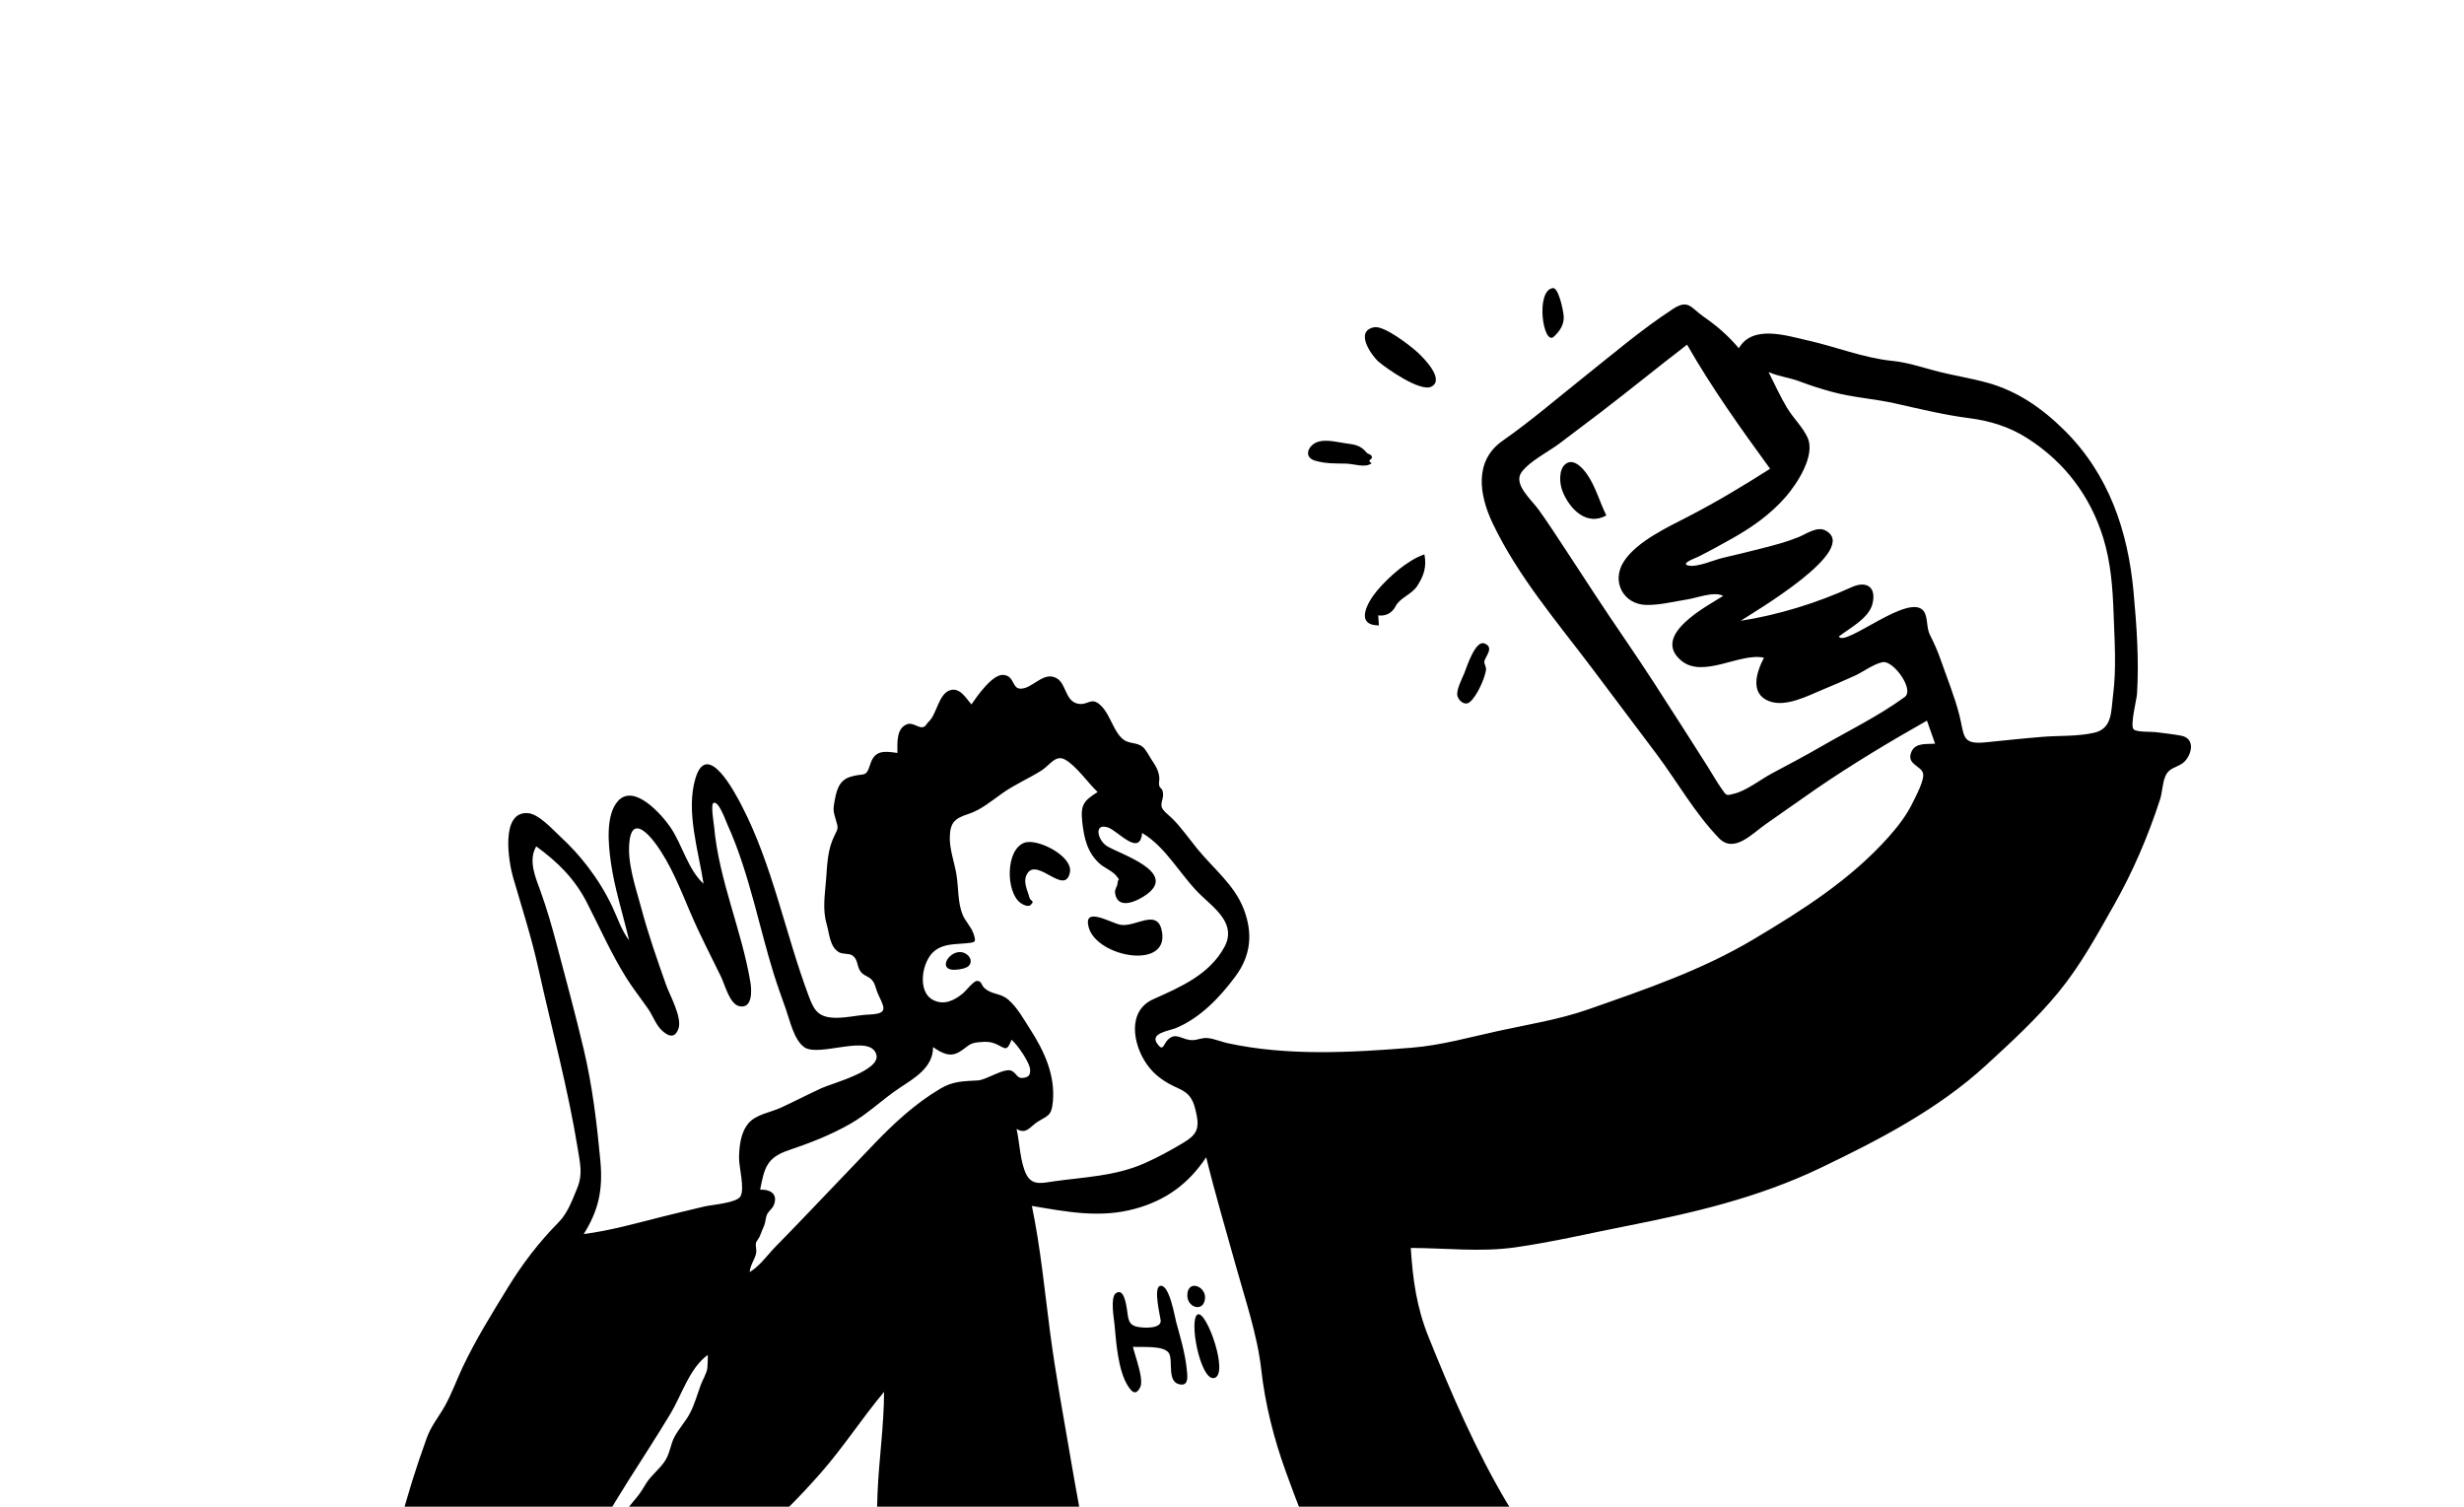 <?xml version="1.0" encoding="UTF-8"?>
<svg width="3871px" height="2367px" viewBox="0 0 3871 2367" version="1.1" xmlns="http://www.w3.org/2000/svg" xmlns:xlink="http://www.w3.org/1999/xlink">
    <!-- Generator: Sketch 58 (84663) - https://sketch.com -->
    <title>composition-20</title>
    <desc>Created with Sketch.</desc>
    <g id="composition-20" stroke="none" stroke-width="1" fill="none" fill-rule="evenodd">
        <rect x="0" y="0" width="3871" height="2367"></rect>
        <g id="Illustrations/selfie" transform="translate(-835, 341)">
            <path d="M2923.609,2145.32 C2930.635,2142.56 2951.313,2129.492 2958.894,2130.958 C2971.362,2133.37 2992.029,2169.033 3000.493,2179.169 C3027.776,2211.859 3055.064,2244.549 3082.352,2277.239 C3093.272,2290.322 3109.021,2304.06 3116.8,2319.202 C3122.787,2330.85 3124.839,2346.912 3128.411,2359.397 C3172.783,2514.483 3216.179,2670.572 3248.498,2828.683 C3255.457,2862.714 3262.057,2896.984 3265.925,2931.53 C3267.831,2948.605 3272.847,2973.696 3265.411,2990.199 C3257.025,3008.797 3230.043,3016.527 3212.513,3022.291 C3178.412,3033.514 3142.707,3040.193 3107.381,3046.191 C3022.261,3060.636 2936.077,3069.026 2850.049,3075.814 C2823.769,3077.888 2796.714,3077.852 2770.6,3081.387 C2758.127,3083.071 2761.866,3079.723 2757.935,3088.097 C2752.462,3099.746 2756.092,3124.051 2755.443,3136.75 L2755.443,3136.75 L2750.852,3226.362 C2746.677,3307.84 2742.502,3389.318 2738.332,3470.796 C2734.1,3553.401 2729.873,3636.007 2725.636,3718.613 C2724.037,3749.91 2722.432,3781.212 2720.833,3812.514 C2719.976,3829.241 2722.526,3850.843 2718.039,3867.04 C2714.643,3879.292 2720.225,3875.679 2705.203,3876.407 C2670.411,3878.086 2634.363,3873.876 2599.562,3872.628 C2560.092,3871.219 2520.616,3869.806 2481.136,3868.397 C2469.863,3867.991 2457.265,3871.188 2452.721,3863.105 C2447.191,3853.266 2451.402,3826.21 2451.013,3815.222 C2449.917,3784.601 2448.822,3753.975 2447.726,3723.353 C2444.719,3639.292 2441.713,3555.231 2438.706,3471.17 C2434.604,3356.529 2430.496,3241.883 2426.394,3127.232 C2382.5,3136.069 2338.6,3144.9 2294.701,3153.732 C2229.838,3166.784 2164.971,3179.836 2100.103,3192.882 C2070.354,3198.87 2035.022,3212.531 2004.302,3208.123 C1973.79,3203.746 1961.176,3190.715 1959.463,3161.757 C1957.625,3130.715 1958.341,3099.429 1958.757,3068.361 C1959.442,3017.54 1960.901,2966.73 1962.823,2915.941 C2049.489,2908.139 2136.161,2900.332 2222.828,2892.524 C2268.976,2888.366 2315.129,2884.213 2361.272,2880.055 C2371.746,2879.114 2397.564,2881.136 2402.237,2873.24 C2409.507,2860.968 2401.417,2820.621 2401.199,2806.743 C2400.508,2763.007 2399.823,2719.272 2399.132,2675.536 C2396.609,2514.613 2394.085,2353.695 2391.556,2192.772 C2412.306,2193.453 2433.056,2194.071 2453.807,2194.654 C2544.082,2197.201 2634.805,2200.891 2725.107,2198.115 C2770.392,2196.728 2813.3,2184.512 2856.052,2170.099 C2878.786,2162.437 2901.286,2154.094 2923.609,2145.32 Z M2836.494,2580.083 L2790.374,2805.615 L2948.193,2795.159 L2836.494,2580.083 Z" id="Accent" fill="#FF5678"></path>
            <g id="Ink" stroke-width="1" transform="translate(1433.831, 111.562)" fill="#000000">
                <path d="M2720.865,639.421 C2717.64,664.506 2719.935,691.855 2691.612,698.468 C2665.401,704.592 2636.642,702.874 2609.917,705.018 C2579.885,707.431 2549.942,710.727 2519.972,713.696 C2482.188,717.439 2487.578,702.921 2479.317,670.657 C2471.767,641.196 2459.722,611.792 2449.7,583.058 C2445.043,569.703 2439.482,557.417 2433.132,544.83 C2427.379,533.437 2430.115,517.938 2423.916,508.362 C2402.763,475.688 2299.593,565.036 2290.008,547.425 C2307.465,533.837 2337.678,518.634 2343.031,495.381 C2349.33,468.053 2331.961,459.893 2310.139,469.885 C2256.435,494.483 2194.461,513.708 2135.893,522.672 C2154.834,510.012 2326.151,410.236 2268.658,380.64 C2255.698,373.971 2238.392,386.526 2226.705,391.276 C2208.158,398.817 2188.786,403.873 2169.424,408.814 C2149.024,414.02 2128.571,419.029 2108.057,423.763 C2093.669,427.085 2068.02,438.882 2054.001,435.971 C2039.769,433.012 2064.982,424.178 2069.11,422.096 C2087.112,413.029 2104.822,403.286 2122.393,393.419 C2153.572,375.912 2182.368,355.633 2206.081,328.564 C2223.974,308.14 2253.517,263.538 2241.061,235.297 C2233.844,218.926 2218.023,203.796 2208.729,188.287 C2197.877,170.173 2189.118,150.864 2179.694,131.992 C2195.468,138.926 2213.174,140.701 2229.275,146.924 C2245.376,153.153 2261.726,158.193 2278.476,162.823 C2312.08,172.109 2345.586,173.759 2378.889,181.29 C2416.584,189.813 2455.864,199.343 2494.162,204.269 C2527.506,208.551 2557.491,217.676 2586.064,235.853 C2644.409,272.985 2684.883,326.327 2705.356,392.293 C2717.35,430.936 2720.268,471.255 2721.68,511.461 C2723.17,553.851 2726.296,597.217 2720.865,639.421 M2393.417,642.54 C2352.673,672.235 2305.175,695.441 2261.451,720.703 C2236.43,735.154 2210.879,748.659 2185.359,762.206 C2167.248,771.819 2145.244,789.508 2125.311,794.439 C2112.699,797.559 2113.639,797.797 2105.658,786.3 C2098.031,775.323 2091.369,763.504 2084.23,752.199 C2071.068,731.354 2057.781,710.587 2044.494,689.82 C2014.706,643.267 1984.975,596.724 1953.676,551.162 C1922.279,505.445 1892.159,458.886 1861.743,412.52 C1847.604,390.964 1833.554,369.325 1818.554,348.361 C1807.095,332.353 1777.727,307.938 1791.674,289.091 C1804.628,271.584 1834.141,257.04 1851.597,243.789 C1872.927,227.61 1894.386,211.598 1915.659,195.336 C1961.392,160.378 2005.926,123.9 2051.617,88.895 C2090.393,156.895 2136.012,220.644 2182.025,283.864 C2140.415,310.413 2098.379,335.649 2054.53,358.378 C2022.146,375.164 1972.602,397.847 1952.145,429.69 C1931.994,461.046 1951.786,497.223 1987.706,497.799 C2009.187,498.142 2030.599,492.453 2051.659,489.204 C2066.862,486.858 2094.619,475.901 2108.327,483.624 C2083.69,499.341 1994.306,545.147 2042.49,585.305 C2076.93,614.014 2135.155,572.121 2172.358,580.743 C2161.018,602.501 2149.231,637.21 2180.707,649.044 C2206.901,658.895 2241.186,640.537 2264.758,630.8 C2281.794,623.766 2298.721,616.495 2315.471,608.818 C2328.789,602.709 2344.74,590.335 2358.971,587.698 C2375.576,584.62 2409.388,630.893 2393.417,642.54 M1635.99,2246.246 C1659.303,2241.995 1671.271,2232.356 1678.613,2260.655 C1685.191,2286.005 1691.708,2310.421 1700.181,2335.299 C1663.768,2338.444 1631.649,2355.827 1605.096,2380.279 C1586.186,2397.703 1548.579,2439.289 1557.904,2468.465 C1580.552,2539.367 1694.953,2380.31 1708.546,2363.311 C1725.187,2387.629 1731.309,2419.467 1739.58,2447.277 C1745.468,2467.069 1767.317,2505.011 1738.433,2509.822 C1697.886,2516.58 1621.815,2531.674 1626.623,2589.091 C1632.303,2656.863 1718.531,2656.479 1766.907,2659.526 C1794.182,2661.238 1794.306,2683.09 1798.19,2707.543 C1799.929,2718.479 1805.355,2733.256 1796.066,2741.265 C1787.821,2748.371 1762.566,2748.568 1751.834,2750.867 C1720.545,2757.584 1689.278,2764.43 1657.995,2771.141 C1622.48,2778.761 1603.699,2768.089 1570.5,2758.362 C1558.205,2754.76 1545.858,2756.281 1544.955,2742.521 C1544.399,2734.076 1552.665,2721.022 1555.37,2712.671 C1566.087,2679.628 1575.21,2645.615 1578.289,2610.917 C1582.77,2560.502 1577.172,2484.913 1515.084,2475.078 C1485.545,2470.396 1479.865,2468.87 1466.531,2441.153 C1452.107,2411.183 1429.209,2383.425 1434.744,2348.898 C1438.747,2323.88 1431.992,2276.537 1447.964,2255.786 C1455.347,2246.194 1469.74,2240.469 1479.564,2233.431 C1492.082,2224.451 1504.138,2214.838 1515.805,2204.785 C1525.619,2196.335 1537.582,2179.813 1548.708,2173.709 C1562.302,2166.245 1562.717,2171.332 1572.479,2182.99 C1586.887,2200.201 1609.795,2251.026 1635.99,2246.246 M1701.879,2358.251 C1693.8,2374.554 1675.129,2389.71 1663.239,2403.32 C1651.276,2417.007 1639.957,2431.473 1626.613,2443.878 C1611.929,2457.534 1559.773,2490.514 1571.264,2446.12 C1580.205,2411.588 1613.663,2383.622 1643.114,2366.389 C1648.815,2363.047 1715.55,2330.669 1701.879,2358.251 M1758.937,2522.643 C1764.108,2545.756 1766.891,2569.58 1771.305,2592.859 C1773.568,2604.761 1786.087,2633.511 1780.983,2644.956 C1772.338,2664.358 1694.522,2641.39 1678.39,2634.715 C1639.993,2618.822 1622.365,2578.025 1657.776,2548.969 C1671.204,2537.96 1753.765,2499.54 1758.937,2522.643 M1809.95,2800.229 C1814.286,2822.293 1826.965,2842.749 1806.004,2859.431 C1788.6,2873.279 1760.084,2882.731 1738.64,2887.662 C1709.408,2894.378 1700.01,2878.002 1684.537,2856.939 C1667.901,2834.288 1650.191,2812.405 1631.815,2791.14 C1689.522,2778.226 1747.223,2765.307 1804.935,2752.393 C1804.898,2768.468 1806.851,2784.475 1809.95,2800.229 M1671.681,2902.631 C1641.587,2901.074 1609.208,2910.131 1578.688,2912.514 C1540.572,2915.488 1502.565,2919.817 1464.418,2922.376 C1474.19,2891.196 1491.745,2863.391 1505.478,2833.941 C1519.253,2804.386 1528.926,2801.189 1560.619,2798.91 C1589.987,2796.798 1610.699,2786.692 1632.371,2811.601 C1654.921,2837.506 1675.342,2865.659 1695.929,2893.122 C1688.925,2897.809 1680.555,2903.093 1671.681,2902.631 M1456.567,2908.995 C1449.142,2914.403 1426.245,2899.029 1418.529,2896.05 C1403.518,2890.252 1400.19,2888.383 1392.355,2873.746 C1385.626,2861.159 1374.919,2846.854 1372.811,2832.487 C1370.028,2813.552 1378.409,2788.617 1381.462,2769.802 C1389.587,2789.391 1416.26,2791.664 1434.282,2794.867 C1447.912,2797.296 1488.297,2793.429 1498.572,2803.135 C1509.928,2813.859 1489.024,2843.761 1483.577,2855.024 C1477.076,2868.467 1469.049,2899.906 1456.567,2908.995 M1442.019,2924.53 C1433.083,2925.978 1407.366,2934.864 1407.88,2918.545 C1408.456,2899.906 1443.841,2920.014 1442.019,2924.53 M1396.701,2923.554 C1395.07,2939.25 1361.29,2937.947 1360.516,2924.14 C1359.202,2900.809 1399.297,2898.489 1396.701,2923.554 M1358.076,2500.288 C1349.441,2524.88 1296.839,2533.678 1276.636,2541.251 C1258.188,2548.164 1203.072,2580.086 1184.048,2568.506 C1248.442,2524.257 1314.43,2480.896 1368.99,2424.398 C1371.223,2438.355 1367.822,2450.013 1363.704,2463.223 C1359.992,2475.145 1361.902,2489.393 1358.076,2500.288 M1342.063,2589.968 C1332.795,2650.209 1323.703,2711.243 1311.164,2770.882 C1287.269,2763.584 1267.565,2748.786 1242.46,2743.632 C1219.552,2738.929 1195.886,2738.815 1172.791,2742.251 C1123.569,2749.57 1079.689,2773.913 1036.744,2797.633 C1032.777,2756.322 1024.563,2712.11 1025.534,2670.654 C1026.339,2636.215 1085.281,2626.021 1112.016,2611.794 C1128.19,2603.188 1142.816,2591.084 1161.244,2588.084 C1180.206,2584.991 1198.503,2585.084 1217.237,2579.307 C1261.521,2565.646 1303.199,2543.986 1346.585,2527.844 C1350.132,2548.523 1345.204,2569.591 1342.063,2589.968 M1300.681,2844.918 C1298.713,2858.611 1301.195,2883.047 1290.759,2893.485 C1280.93,2903.316 1259.937,2903.638 1246.978,2906.301 C1207.496,2914.424 1168.051,2922.625 1128.626,2931.002 C1110.988,2934.75 1093.345,2938.331 1075.634,2941.679 C1067.186,2943.272 1045.997,2951.375 1038.883,2944.653 C1032.134,2938.269 1037.16,2917.881 1037.523,2909.327 C1038.25,2892.24 1039.216,2875.101 1038.141,2858.009 C1036.085,2825.221 1037.913,2812.665 1068.432,2795.702 C1100.858,2777.676 1134.348,2765.338 1170.844,2758.658 C1207.797,2751.895 1243,2755.596 1278.173,2769.776 C1287.96,2773.721 1302.638,2778.584 1307.197,2789.137 C1313.391,2803.493 1302.768,2830.369 1300.681,2844.918 M1256.23,3373.421 C1241.759,3382.494 1210.269,3380.947 1193.643,3382.79 C1166.799,3385.753 1139.784,3384.061 1113.117,3379.919 C1093.044,3376.805 1063.084,3372.492 1047.7,3358.4 C1025.841,3338.38 1051.064,3337.461 1067.794,3338.868 C1116.429,3342.958 1165.678,3340.103 1214.267,3336.589 C1223.727,3335.904 1249.153,3327.6 1258.276,3331.487 C1269.938,3336.455 1266.365,3367.068 1256.23,3373.421 M1228.654,3696.973 C1138.039,3688.17 1085.504,3613.147 1052.643,3536.453 C1035.005,3495.277 1041.365,3452.072 1039.626,3408.529 C1039.309,3400.577 1034.314,3380.838 1042.492,3374.9 C1050.177,3369.315 1081.262,3386.574 1089.669,3388.634 C1132.769,3399.197 1180.434,3400.209 1223.628,3389.947 C1242.341,3385.504 1252.819,3377.241 1258.764,3395.781 C1263.551,3410.714 1255.695,3438.229 1254.839,3453.878 C1253.359,3480.946 1257.601,3699.781 1228.654,3696.973 M1047.638,3697.056 C1047.29,3683.914 1040.659,3551.116 1047.092,3550.717 C1066.21,3591.95 1085.847,3628.833 1120.651,3659.166 C1138.429,3674.67 1158.419,3688.637 1180.652,3696.958 C1189.006,3700.082 1236.339,3702.454 1238.66,3712.814 C1242.715,3730.95 1210.404,3723.631 1200.819,3722.157 C1193.129,3720.969 1186.208,3717.694 1178.663,3716.323 C1164.291,3713.718 1150.709,3717.221 1136.274,3717.512 C1114.342,3717.958 1092.805,3715.659 1070.862,3717.559 C1050.805,3719.287 1048.172,3716.982 1047.638,3697.056 M1061.013,3101.41 C1138.585,3076.34 1203.415,3123.817 1244.356,3185.957 C1267.7,3221.392 1272.918,3246.172 1268.837,3288.131 C1267.373,3303.153 1270.073,3313.321 1256.261,3319.44 C1242.59,3325.503 1211.53,3321.008 1196.738,3321.698 C1154.198,3323.686 1111.819,3326.328 1069.279,3323.805 C1041.646,3322.17 1037.741,3317.489 1038.219,3290.67 C1038.79,3258.385 1036.106,3226.246 1034.278,3193.909 C1032.3,3158.925 1020.285,3114.568 1061.013,3101.41 M1035.628,3054.909 C1035.675,3031.188 1034.252,3006.85 1035.701,2983.166 C1037.144,2959.685 1047.139,2960.847 1069.31,2956.84 C1117.322,2948.162 1165.273,2938.45 1212.636,2926.684 C1231.37,2922.033 1252.539,2913.105 1272.056,2913.032 C1292.534,2912.955 1291.449,2923.481 1290.084,2941.611 C1287.046,2981.77 1279.689,3021.337 1277.451,3061.282 C1275.036,3104.394 1273.77,3148.062 1273.962,3191.22 C1274.029,3205.79 1277.57,3216.581 1265.15,3202.946 C1252.71,3189.29 1246.625,3167.526 1235.518,3152.178 C1212.771,3120.75 1178.965,3095.467 1141.446,3084.821 C1120.703,3078.935 1098.885,3077.913 1077.737,3082.174 C1071.319,3083.466 1039.179,3098.804 1035.088,3095.773 C1032.32,3093.723 1035.623,3055.869 1035.628,3054.909 M1319.414,3877.041 C1350.184,3899.069 1384.255,3916.867 1418.747,3932.319 C1438.156,3941.013 1514.98,3959.309 1517.43,3978.877 C1518.739,3989.315 1506.008,4001.015 1497.669,4002.25 C1487.092,4003.817 1469.662,3996.909 1458.888,3995.601 C1419.708,3990.846 1380.605,3990.815 1342.374,3979.91 C1266.049,3958.131 1186.914,3951.996 1109.794,3933.009 C1091.444,3928.494 1073.054,3924.258 1054.611,3920.168 C1037.092,3916.28 1029.241,3916.945 1028.624,3898.228 C1027.258,3857.146 1039.044,3815.056 1039.138,3773.465 C1101.528,3780.586 1164.13,3780.493 1226.692,3786.353 C1253.499,3788.86 1252.876,3793.941 1264.621,3817.361 C1276.817,3841.657 1297.56,3861.396 1319.414,3877.041 M1015.217,2542.341 C1014.428,2527.133 1013.81,2511.883 1012.434,2496.717 C1011.51,2486.528 1002.2,2458.048 1007.45,2450.111 C1013.686,2440.691 1019.968,2446.442 1031.126,2446.177 C1045.836,2445.829 1058.152,2439.917 1070.281,2432.178 C1093.251,2417.531 1110.329,2398.248 1125.235,2375.743 C1138.351,2355.936 1135.911,2328.878 1135.75,2305.163 C1135.334,2243.838 1139.805,2184.023 1136.061,2122.428 C1134.343,2094.134 1158.497,2111.486 1178.004,2115.151 C1209.91,2121.14 1244.589,2116.993 1277.015,2117.071 C1275.81,2124.613 1209.5,2143.335 1198.789,2150.461 C1171.363,2168.695 1155.371,2197.871 1157.874,2231.131 C1162.905,2298.047 1236.614,2309.232 1290.473,2309.362 C1245.789,2348.866 1201.904,2386.528 1166.784,2435.262 C1140.89,2471.195 1095.281,2542.04 1137.614,2581.793 C1100.193,2603.043 1063.105,2626.68 1020.783,2636.906 C1018.888,2605.389 1016.858,2573.873 1015.217,2542.341 M998.228,1320.85 C1013.462,1330.634 1019.87,1316.801 1031.464,1309.639 C1047.793,1299.543 1053.198,1300.534 1055.27,1277.992 C1059.102,1236.183 1041.511,1198.34 1019.423,1164.124 C1009.386,1148.573 999.371,1130.054 985.201,1117.898 C972.283,1106.816 959.224,1110.631 947.256,1099.176 C942.557,1094.671 943.565,1088.312 935.797,1088.494 C930.683,1088.613 918.252,1104.455 914.026,1107.953 C900.682,1118.998 884.358,1127.407 866.87,1118.298 C841.407,1105.041 849.585,1056.926 869.362,1041.339 C884.591,1029.338 902.587,1031.191 919.924,1029.255 C932.926,1027.807 935.631,1028.373 930.283,1013.497 C926.534,1003.08 917.894,994.952 913.626,984.763 C905.422,965.2 907.209,941.422 903.667,920.718 C900.485,902.167 893.044,882.101 893.314,863.259 C893.667,839.269 901.507,833.035 922.297,826.308 C942.438,819.794 959.115,805.432 976.27,793.365 C995.689,779.703 1016.957,770.682 1036.91,758.21 C1050.457,749.739 1059.201,732.616 1074.097,740.614 C1091.797,750.118 1110.515,777.632 1125.568,791.693 C1103.542,805.671 1098.423,811.786 1101.455,839.15 C1104.243,864.235 1109.352,886.59 1128.532,904.067 C1135.9,910.783 1149.644,916.16 1155.356,923.905 C1162.017,932.926 1157.687,924.974 1156.846,935.157 C1156.399,940.649 1152.053,944.241 1152.998,950.589 C1157.225,978.783 1189.619,962.143 1202.968,952.348 C1250.664,917.354 1161.607,889.565 1140.454,876.817 C1125.848,868.009 1118.626,839.897 1141.767,847.366 C1157.162,852.333 1191.94,894.449 1195.471,856.06 C1233.644,878.229 1257.201,925.332 1289.211,955.115 C1312.291,976.593 1343.299,1000.417 1324.975,1034.721 C1301.631,1078.445 1255.332,1098.294 1213.067,1117.161 C1172.069,1135.457 1180.585,1187.237 1202.496,1218.93 C1215.165,1237.252 1231.764,1247.986 1251.734,1256.888 C1272.134,1265.987 1276.371,1276.674 1280.826,1297.778 C1285.774,1321.187 1280.519,1330.624 1260.244,1342.717 C1240.451,1354.531 1219.755,1365.971 1198.622,1375.215 C1152.926,1395.208 1105.521,1396.47 1056.916,1403.285 C1039.88,1405.672 1023.546,1410.645 1014.252,1393.76 C1003.8,1374.758 1003.031,1342.032 998.228,1320.85 M990.881,1229.913 C979.443,1223.887 951.831,1243.907 937.37,1244.784 C913.979,1246.201 898.621,1245.666 877.857,1258.071 C838.604,1281.522 806.033,1311.715 774.557,1344.456 C739.105,1381.334 703.855,1418.405 668.522,1455.392 C652.509,1472.147 636.413,1488.813 620.146,1505.314 C607.326,1518.321 594.792,1536.612 578.925,1545.893 C579.75,1534.868 586.51,1527.067 588.909,1516.847 C590.306,1510.872 587.866,1505.801 588.769,1500.082 C589.065,1498.223 594.055,1491.766 594.813,1489.649 C596.838,1484.059 599.314,1478.536 601.718,1472.733 C603.962,1467.314 603.634,1461.698 605.909,1456.041 C608.25,1450.206 614.658,1446.345 616.88,1440.599 C623.396,1423.782 612.612,1415.986 595.363,1416.38 C602.113,1382.731 605.062,1366.272 640.25,1354.406 C673.87,1343.07 706.711,1330.343 737.594,1312.628 C765.014,1296.901 787.891,1274.234 814.252,1256.706 C837.851,1241.01 867.228,1224.567 866.984,1192.381 C880.365,1201.454 892.904,1209.089 908.211,1200.058 C921.129,1192.428 922.842,1186.287 937.775,1184.85 C949.967,1183.682 957.521,1183.37 968.399,1188.732 C981.203,1195.033 982.953,1199.419 990.409,1180.858 C998.883,1187.99 1020.306,1217.695 1019.589,1229.451 C1019.2,1235.929 1018.218,1238.851 1010.191,1240.559 C998.805,1242.977 999.246,1234.32 990.881,1229.913 M937.542,2987.889 C931.975,2996.417 908.512,2994.845 899.451,2994.73 C871.829,2994.372 862.171,2971.192 850.052,2948.795 C830.945,2913.484 802.388,2840.133 833.733,2803.073 C858.474,2773.825 906.663,2810.677 923.543,2832.767 C938.118,2851.853 933.788,2880.478 935.143,2903.378 C936.285,2922.682 948.539,2971.057 937.542,2987.889 M862.078,3000.679 C851.034,3011.719 815.192,3009.383 800.56,3011.755 C774.443,3015.98 748.472,3021.062 723.134,3028.775 C704.27,3034.515 685.625,3049.962 680.651,3023.672 C676.476,3001.571 678.553,2975.059 678.953,2952.75 C679.384,2928.682 681.902,2904.92 683.995,2880.961 C685.412,2864.756 681.866,2834.947 695.096,2822.511 C706.498,2811.793 734.219,2810.76 749.022,2807.21 C773.327,2801.381 798.722,2793.725 823.987,2796.336 C809.247,2836.339 807.995,2878.288 823.801,2918.15 C828.307,2929.528 868.9,2993.858 862.078,3000.679 M676.331,2841.316 C670.173,2901.489 663.979,2962.041 669.908,3022.515 C670.266,3026.122 674.576,3042.644 672.701,3045.228 C670.765,3047.907 655.427,3049.293 651.943,3050.113 C638.111,3053.393 624.3,3056.871 610.379,3059.782 C583.286,3065.445 579.75,3048.332 574.433,3023.226 C563.047,2969.437 585.124,2911.117 598.499,2859.457 C605.016,2834.299 609.844,2831.402 634.585,2829.316 C651.803,2827.868 678.948,2815.748 676.331,2841.316 M571.707,3065.809 C561.354,3075.224 551.006,3030.799 550.092,3026.273 C546.473,3008.293 548.488,2990.059 548.54,2971.799 C548.628,2943.277 546.447,2914.886 546.406,2886.499 C546.38,2871.146 534.874,2839.754 553.047,2831.631 C558.379,2829.248 579.563,2830.24 584.371,2833.375 C594.356,2839.894 590.42,2844.119 587.461,2855.46 C580.835,2880.914 575.108,2906.493 569.34,2932.16 C563.68,2957.323 558.099,2981.536 560.793,3007.525 C561.681,3016.12 578.307,3059.808 571.707,3065.809 M901.902,2785.441 C927.141,2778.33 928.491,2797.664 928.45,2816.168 C924.602,2813.22 888.735,2789.152 901.902,2785.441 M564.293,1427.176 C558.109,1437.365 518.939,1440.147 507.744,1442.831 C485.724,1448.104 463.693,1453.341 441.73,1458.833 C400.582,1469.12 360.446,1480.726 318.264,1486.109 C341.427,1449.028 348.634,1417.008 344.324,1370.735 C338.888,1312.312 331.977,1254.48 318.524,1197.291 C305.263,1140.897 289.91,1084.881 275.122,1028.866 C267.858,1001.346 260.002,974.351 250.34,947.573 C242.593,926.111 230.495,899.094 243.642,877.092 C277.007,901.43 303.768,927.652 322.797,964.624 C343.187,1004.258 360.986,1044.946 384.647,1082.862 C395.468,1100.198 408.1,1116.009 419.674,1132.789 C426.559,1142.776 431.574,1157.179 440.344,1165.603 C450.453,1175.31 461.232,1179.888 467.011,1163.506 C473.211,1145.926 453.434,1111.14 447.598,1094.629 C433.501,1054.772 419.523,1014.997 408.651,974.112 C399.855,941.064 385.317,901.108 390.462,866.239 C395.556,831.717 418.983,856.423 430.837,872.472 C455.277,905.562 469.909,944.132 485.963,981.643 C500.719,1016.108 517.931,1048.963 534.261,1082.629 C539.941,1094.344 547.429,1124.604 562.309,1128.087 C583.94,1133.158 582.107,1102.7 580.041,1090.342 C566.333,1008.421 530.549,929.977 523.124,846.634 C522.765,842.653 517.594,811.687 521.753,809.102 C529.817,804.088 540.694,835.501 544.173,843.198 C562.268,883.232 574.869,925.436 586.433,967.728 C596.267,1003.692 605.161,1039.932 616.2,1075.554 C622.264,1095.138 629.217,1114.394 636.07,1133.708 C642.27,1151.205 648.563,1181.107 664.731,1192.635 C687.671,1208.99 769.76,1170.103 778.078,1204.869 C783.997,1229.581 707.879,1249.481 691.669,1256.987 C670.329,1266.864 649.394,1277.681 628.043,1287.569 C611.88,1295.048 588.65,1298.116 576.957,1312.192 C564.568,1327.104 562.585,1348.043 562.216,1366.541 C561.93,1380.54 571.635,1415.093 564.293,1427.176 M512.417,1697.013 C511.332,1704.778 505.159,1715.06 502.381,1722.451 C496.726,1737.509 491.918,1755.499 484.052,1769.565 C477.287,1781.679 467.302,1792.512 460.765,1804.808 C454.566,1816.476 453.74,1829.93 446.497,1841.614 C438.21,1854.963 424.513,1864.566 416.283,1877.833 C412.228,1884.378 408.038,1891.852 402.306,1898.823 C382.009,1923.514 361.858,1946.809 345.534,1973.259 C341.359,1980.033 320.969,2009.592 312.854,2011.191 C295.891,2014.523 315.637,1990.414 318.955,1985.426 C342.99,1949.362 364.335,1911.394 387.534,1874.77 C410.006,1839.309 433.002,1804.123 454.628,1768.127 C472.266,1738.78 484.462,1696.649 513.129,1675.976 C513.238,1683.004 513.004,1690.016 512.417,1697.013 M1296.138,1365.566 C1310.1,1422.951 1326.798,1478.562 1342.535,1535.434 C1357.141,1588.205 1376.576,1644.677 1382.63,1699.078 C1388.627,1752.971 1402.407,1807.497 1420.938,1858.649 C1429.505,1882.317 1438.316,1906.074 1447.616,1929.467 C1452.725,1942.319 1458.436,1954.88 1464.236,1967.43 C1468.738,1977.183 1480.633,1992.972 1481.09,2003.307 C1481.454,2011.58 1484.33,2008.274 1476.163,2014.492 C1467.705,2020.933 1453.052,2018.593 1443.202,2019.729 C1417.511,2022.698 1392.459,2032.363 1367.411,2038.622 C1319.108,2050.69 1261.531,2060.272 1212.034,2051.874 C1191.213,2048.339 1169.587,2045.277 1149,2040.673 C1123.667,2035.005 1118.46,2024.525 1113.262,1999.632 C1101.891,1945.21 1092.099,1890.928 1082.711,1836.143 C1071.548,1770.977 1059.465,1705.883 1050.852,1640.312 C1042.149,1573.978 1035.898,1507.577 1022.263,1441.964 C1077.264,1451.161 1129.062,1461.548 1184.224,1446.48 C1233.073,1433.135 1268.338,1407.053 1296.138,1365.566 M1511.444,2076.03 C1523.739,2101.37 1494.102,2124.151 1479.74,2143.667 C1460.799,2169.391 1443.109,2196.267 1421.078,2219.536 C1414.469,2193.096 1408.669,2163.344 1391.036,2141.627 C1368.512,2113.894 1342.224,2125.225 1314.632,2112.109 C1343.569,2098.032 1380.517,2103.405 1411.213,2090.854 C1441.494,2078.475 1472.066,2068.758 1500.239,2052.678 C1503.983,2060.459 1507.679,2068.26 1511.444,2076.03 M1404.131,2667.213 C1385.636,2668.24 1398.009,2629.244 1399.209,2619.554 C1402.511,2592.916 1405.849,2566.284 1408.742,2539.6 C1424.002,2579.831 1439.256,2620.063 1454.506,2660.289 C1437.74,2662.681 1421.083,2666.273 1404.131,2667.213 M1374.047,2860.069 C1376.57,2865.675 1388.336,2884.361 1379.047,2887.807 C1366.316,2892.525 1364.784,2861.58 1374.047,2860.069 M1351.98,2426.666 C1293.064,2473.697 1234.558,2520.847 1170.813,2561.338 C1156.846,2570.208 1142.78,2573.919 1133.522,2556.329 C1126.248,2542.496 1133.932,2526.915 1138.6,2513.373 C1150.501,2478.851 1171.233,2448.84 1194.209,2420.744 C1240.098,2364.635 1294.715,2316.712 1364.405,2294.59 C1375.807,2290.967 1393.409,2280.046 1397.402,2295.13 C1399.754,2304 1389.8,2326.153 1387.781,2334.479 C1379.457,2368.86 1381.275,2403.294 1351.98,2426.666 M1521.574,2769.657 C1522.872,2809.592 1413.685,2777.38 1400.081,2770.243 C1414.354,2765.458 1520.987,2751.703 1521.574,2769.657 M1562.12,2769.906 C1568.605,2771.634 1593.486,2773.83 1584.192,2782.332 C1575.874,2789.941 1538.205,2786.889 1528.22,2787.823 C1534.928,2765.79 1540.022,2764.025 1562.12,2769.906 M1541.891,2716.413 C1539.451,2725.299 1538.459,2738.851 1530.494,2744.94 C1520.572,2752.528 1499.486,2747.919 1488.255,2747.981 C1469.179,2748.08 1450.124,2749.056 1431.141,2750.95 C1423.877,2751.672 1394.458,2760.537 1387.651,2754.49 C1382.651,2750.047 1384.515,2729.207 1388.154,2724.526 C1395.631,2714.897 1412.849,2718.23 1423.638,2717.846 C1463.12,2716.434 1502.389,2716.32 1541.891,2716.413 M1516.543,2568.802 C1510.971,2560.523 1509.974,2560.611 1507.596,2548.102 C1505.057,2534.716 1498.593,2523.266 1494.792,2510.331 C1486.433,2481.867 1513.147,2484.394 1532.742,2494.832 C1583.574,2521.911 1571.305,2616.523 1558.735,2660.818 C1540.458,2647.385 1533.713,2641.292 1527.426,2619.616 C1525.037,2611.379 1522.358,2603.287 1519.871,2595.096 C1518.043,2589.065 1519.315,2572.928 1516.543,2568.802 M1520.946,2108.315 C1535.136,2106.602 1548.122,2150.627 1544.067,2160.157 C1535.769,2179.647 1504.061,2197.056 1487.913,2209.498 C1477.16,2217.776 1466.479,2227.275 1454.989,2234.495 C1444.319,2241.196 1438.181,2237.438 1428.259,2240.656 C1413.903,2245.301 1410.424,2260.489 1395.73,2267.018 C1375.054,2276.205 1349.997,2278.775 1328.402,2287.069 C1302.202,2297.133 1278.188,2297.408 1250.716,2292.638 C1211.208,2285.782 1164.899,2266.182 1168.461,2218.186 C1174.738,2133.499 1342.951,2090.107 1388.824,2161.911 C1400.766,2180.602 1400.579,2202.387 1408.331,2222.463 C1416.727,2244.191 1424.869,2235.652 1437.496,2219.65 C1454.018,2198.712 1469.366,2176.652 1485.239,2155.216 C1490.374,2148.286 1510.701,2109.56 1520.946,2108.315 M490.075,2932.855 C489.27,2947.259 490.132,2961.865 485.122,2975.609 C480.075,2989.467 469.841,3000.674 463.948,3014.143 C452.001,3041.439 452.089,3074.466 452.567,3103.714 C453.678,3171.767 469.794,3237.862 478.32,3305.099 C449.944,3305.032 420.614,3305.353 393.11,3297.241 C368.546,3289.995 364.626,3272.046 357.679,3249.426 C338.171,3185.895 317.101,3122.639 310.803,3056.108 C307.807,3024.404 306.545,2992.441 305.112,2960.634 C303.861,2932.73 310.128,2920.559 335.321,2906.747 C390.078,2876.715 446.839,2851.713 501.036,2820.253 C495.496,2857.578 492.183,2895.193 490.075,2932.855 M2827.695,703.175 C2814.361,700.731 2800.903,699.199 2787.45,697.596 C2780.43,696.755 2758.555,697.923 2753.301,693.35 C2747.049,687.905 2757.875,646.739 2758.43,637.905 C2761.816,584.781 2757.88,530.016 2753.005,477.095 C2744.188,381.289 2714.052,292.532 2644.523,223.546 C2609.917,189.206 2571.012,161.961 2523.747,148.814 C2496.212,141.153 2467.837,137.068 2440.24,129.64 C2417.981,123.64 2397.207,116.773 2374.081,114.396 C2327.958,109.652 2285.792,92.227 2240.781,82.148 C2207.665,74.73 2154.403,57.14 2132.933,94.527 C2116.032,74.71 2099.033,59.829 2077.719,45.046 C2057.303,30.887 2053.964,16.743 2028.964,33.093 C1980.39,64.863 1934.896,103.62 1889.526,139.767 C1847.153,173.526 1806.155,208.878 1761.746,239.922 C1716.454,271.589 1725.042,325.326 1746.34,369.875 C1786.414,453.727 1848.222,525.413 1902.325,597.29 C1936.215,642.317 1970.214,687.401 2003.968,732.517 C2036.238,775.639 2064.146,825.545 2101.852,864.287 C2125.627,888.708 2154.003,856.771 2175.457,842.015 C2202.088,823.687 2228.252,804.68 2254.914,786.404 C2310.435,748.337 2369.844,712.684 2428.459,679.548 C2432.722,691.632 2436.985,703.715 2441.248,715.798 C2428.376,716.764 2410.982,713.888 2404.435,727.726 C2395.073,747.491 2418.038,750.087 2422.062,761.417 C2425.66,771.539 2410.915,798.27 2406.553,807.389 C2396.745,827.938 2383.048,845.653 2367.959,862.569 C2308.269,929.51 2232.728,977.392 2156.085,1023.032 C2074.069,1071.864 1986.164,1101.678 1896.375,1133.147 C1850.715,1149.144 1803.325,1156.577 1756.211,1166.823 C1710.81,1176.695 1665.451,1189.661 1619.058,1193.388 C1524.144,1201.002 1423.425,1206.712 1329.659,1186.246 C1319.394,1184.009 1308.532,1179.156 1298.09,1178.232 C1289.72,1177.49 1283.521,1180.998 1275.618,1181.45 C1258.65,1182.42 1248.925,1167.249 1235.446,1181.346 C1228.701,1188.395 1228.582,1200.234 1219.184,1187.076 C1207.226,1170.337 1237.787,1167.098 1249.112,1162.328 C1287.243,1146.269 1317.893,1113.943 1342.12,1081.264 C1366.331,1048.61 1369.81,1013.736 1355.069,975.503 C1340.334,937.286 1306.818,911.38 1281.657,880.346 C1269.486,865.32 1258.286,849.422 1244.922,835.392 C1237.787,827.897 1226.292,820.724 1225.845,813.166 C1225.326,804.384 1230.586,800.019 1227.439,789.342 C1226.624,786.565 1223.135,784.987 1222.392,781.935 C1221.219,777.072 1223.036,772.899 1222.424,768.16 C1221.011,757.291 1216.748,750.465 1210.715,741.559 C1206.956,735.995 1201.457,724.856 1196.286,720.688 C1187.22,713.38 1174.858,716.359 1165.641,708.952 C1151.056,697.237 1145.926,672.552 1133.024,658.33 C1114.861,638.315 1110.988,658.537 1091.746,652.158 C1075.291,646.698 1075.483,621.945 1062.186,613.572 C1043.458,601.78 1027.684,623.476 1011.053,628.308 C989.173,634.666 997.579,609.986 978.077,607.738 C960.465,605.704 936.072,641.424 927.287,654.11 C918.341,643.682 908.553,625.915 892.452,632.279 C875.551,638.964 872.545,670.065 860.193,681.163 C855.889,685.019 856.797,687.869 851.501,689.644 C844.663,691.933 835.551,682.009 826.708,685.035 C808.873,691.139 811.048,714.937 811.012,730.352 C789.968,727.28 775.29,725.712 768.244,748.389 C761.348,770.584 758.732,760.789 736.545,767.999 C717.417,774.212 714.743,792.373 711.586,810.135 C709.634,821.18 711.441,825.691 714.411,835.76 C718.159,848.446 718.159,848.285 712.048,860.394 C701.399,881.519 700.76,904.793 699.057,928.041 C697.25,952.852 692.91,975.435 699.961,999.664 C704.322,1014.66 704.654,1035.063 719.343,1043.462 C725.169,1046.789 735.065,1044.967 740.024,1048.268 C749.489,1054.569 746.608,1064.161 752.911,1073.364 C757.636,1080.252 765.253,1080.916 770.544,1086.501 C776.297,1092.579 776.64,1099.986 779.916,1107.403 C789.615,1129.369 798.738,1139.994 767.122,1141.25 C747.62,1142.023 726.815,1147.873 707.391,1146.077 C684.467,1143.964 678.766,1131.154 671.471,1111.649 C634.7,1013.352 614.938,906.807 566.51,813.332 C555.876,792.809 512.23,708.963 493.782,770.054 C478.227,821.58 498.637,884.462 506.462,935.749 C481.908,913.622 472.827,873.77 454.181,846.754 C440.412,826.796 397.29,777.783 372.014,805.868 C352.092,828.006 357.071,874.943 360.747,901.409 C366.557,943.275 379.938,983.626 389.497,1024.688 C377.461,1008.95 371.526,989.73 363.177,972.01 C352.704,949.789 339.636,928.701 324.744,909.174 C311.732,892.108 297.184,876.246 281.41,861.697 C269.353,850.569 247.759,826.215 230.635,824.897 C186.569,821.518 200.427,902.338 207.14,925.446 C221.05,973.338 236.134,1019.907 246.933,1068.765 C268.045,1164.218 293.617,1257.464 309.168,1354.131 C312.61,1375.568 316.759,1392.675 308.28,1413.276 C300.808,1431.427 293.056,1453.134 279.271,1467.091 C248.065,1498.696 222.156,1532.444 198.833,1570.526 C173.848,1611.313 148.131,1652.572 127.735,1695.871 C118.358,1715.792 110.689,1737.337 99.91,1756.5 C90.18,1773.795 78.482,1787.462 71.566,1806.609 C38.517,1898.101 14.046,1987.995 2.842,2084.875 C-6.359,2164.413 2.213,2270.215 98.264,2288.828 C142.388,2297.377 182.005,2277.814 221.793,2261.667 C262.946,2244.969 292.703,2217.823 326.271,2188.974 C367.98,2153.129 411.283,2119.495 453.434,2084.247 C495.605,2048.977 534.557,2009.867 576.5,1974.219 C617.929,1939.002 655.406,1901.6 691.233,1860.704 C726.773,1820.135 755.642,1775.191 790.051,1734.057 C789.921,1787.316 782.013,1840.088 779.796,1893.274 C777.766,1942.039 777.72,1990.756 779.687,2039.495 C781.655,2088.207 768.784,2134.573 768.68,2183.182 C768.571,2230.597 766.691,2277.736 765.653,2325.099 C765.185,2346.349 761.021,2370.184 768.96,2390.681 C774.89,2405.987 793.525,2410.773 809.423,2414.899 C833.993,2421.273 907.915,2408.998 918.886,2435.241 C924.878,2449.561 918.844,2475.633 919.312,2491.459 C920.09,2517.535 921.046,2543.607 921.939,2569.679 C922.863,2596.607 923.761,2623.535 924.743,2650.458 C925.615,2674.178 930.231,2700.608 927.37,2724.095 C924.924,2744.223 913.185,2741.592 894.581,2742.625 C866.501,2744.177 838.411,2745.422 810.316,2746.647 C769.106,2748.454 726.098,2747.628 686.591,2752.492 C669.996,2754.532 651.865,2753.665 634.362,2756.992 C612.409,2761.165 592.134,2762.224 569.869,2763.33 C551.92,2764.217 528.846,2762.914 514.743,2776.181 C509.852,2780.785 508.757,2786.271 505.288,2791.394 C498.793,2800.992 502.407,2798.469 491.747,2800.628 C450.116,2809.057 410.577,2818.572 369.865,2832.757 C349.485,2839.858 330.575,2849.392 310.102,2856.073 C292.158,2861.927 279.006,2869.137 270.138,2886.748 C254.291,2918.202 258.304,2963.707 259.452,2997.606 C261.259,3050.492 273.009,3100.839 285.683,3151.986 C298.866,3205.193 309.204,3259.828 334.848,3308.712 C343.275,3324.776 352.372,3345.268 369.584,3353.64 C391.807,3364.447 425.982,3357.896 450.235,3357.938 C466.513,3357.964 510.112,3363.554 522.277,3349.908 C534.059,3336.693 522.205,3299.426 520.543,3283.029 C514.712,3225.56 504.219,3167.562 504.359,3109.704 C517.636,3129.319 540.658,3163.176 563.696,3133.124 C569.366,3125.727 567.154,3122.291 577.222,3118.004 C582.793,3115.632 594.532,3114.178 600.597,3114.588 C608.847,3115.144 611.9,3118.461 619.481,3116.836 C626.189,3115.398 633.734,3109.393 641.429,3107.566 C736.794,3084.904 831.61,3060.478 927.386,3040.287 C952.708,3034.946 949.11,3054.384 950.782,3076.273 C952.63,3100.481 949.105,3124.933 952.464,3148.871 C955.387,3169.701 957.661,3190.001 953.544,3210.954 C948.689,3235.666 951.815,3256.288 956.649,3280.761 C975.279,3375.139 971.95,3477.5 976.151,3573.42 C978.337,3623.378 973.643,3674.384 978.342,3724.073 C980.118,3742.841 990.596,3753.212 994.843,3770.283 C999.718,3789.888 986.421,3814.848 982.376,3833.84 C974.251,3871.959 959.972,3926.521 986.089,3959.688 C1000.191,3977.606 1018.68,3980.201 1039.558,3986.258 C1064.543,3993.509 1089.17,4001.959 1114.275,4008.826 C1205.995,4033.927 1305.11,4038.837 1399.115,4052.67 C1422.132,4056.054 1443.483,4055.738 1466.65,4054.134 C1480.929,4053.142 1516.101,4057.84 1527.976,4049.296 C1534.336,4044.723 1531.112,4038.998 1534.347,4033.408 C1538.937,4025.467 1544.503,4022.238 1552.322,4017.297 C1565.272,4009.117 1580.246,4004.336 1582.432,3987.447 C1587.775,3946.074 1536.065,3924.154 1508.417,3906.268 C1473.084,3883.399 1430.404,3874.57 1392.905,3855.905 C1372.214,3845.607 1352.255,3833.939 1332.322,3822.255 C1323.677,3817.189 1306.153,3811.454 1300.13,3803.476 C1293.983,3795.338 1300.001,3783.721 1302.545,3772.09 C1313.054,3724.031 1309.502,3674.888 1314.939,3626.321 C1320.375,3577.676 1318.895,3528.73 1320.687,3479.836 C1322.535,3429.483 1326.694,3379.255 1329.887,3328.975 C1332.826,3282.536 1335.791,3235.35 1336.284,3188.864 C1336.746,3145.757 1342.624,3103.465 1344.015,3060.078 C1344.488,3045.353 1341.845,3018.643 1351.622,3006.17 C1360.199,2995.229 1388.596,2996.604 1401.841,2994.684 C1437.543,2989.504 1471.521,2984.962 1506.818,2981.837 C1590.807,2974.405 1684.272,2968.934 1763.693,2939.665 C1796.445,2927.597 1840.029,2911.107 1850.896,2873.502 C1863.394,2830.276 1847.08,2777.147 1846.54,2732.95 C1845.964,2685.763 1832.282,2639.724 1822.022,2594.001 C1810.973,2544.78 1804.016,2494.713 1792.079,2445.679 C1781.123,2400.683 1763.355,2360.836 1746.558,2318.118 C1739.741,2300.792 1700.929,2241.092 1712.97,2226.366 C1719.455,2218.435 1742.815,2216.427 1752.291,2212.799 C1772.717,2204.987 1793.179,2196.101 1812.017,2184.973 C1837.163,2170.112 1892.226,2145.53 1894.765,2112.514 C1897.18,2080.956 1866.167,2049.066 1850.403,2024.286 C1825.003,1984.351 1792.967,1949.44 1768.776,1908.716 C1719.886,1826.416 1681.006,1736.273 1645.362,1647.584 C1626.717,1601.181 1620.626,1557.488 1617.557,1507.961 C1671.702,1508.09 1726.812,1514.75 1780.614,1507.182 C1839.167,1498.94 1897.798,1485.066 1955.836,1473.631 C2061.529,1452.802 2163.012,1429.284 2260.921,1382.383 C2352.611,1338.466 2445.645,1290.398 2521.561,1220.684 C2560.814,1184.637 2600.857,1147.899 2634.752,1106.676 C2669.576,1064.332 2695.771,1016.222 2722.635,968.683 C2752.288,916.212 2775.892,861.069 2794.553,803.673 C2798.307,792.134 2798.328,777.44 2803.13,766.54 C2808.551,754.234 2818.411,753.912 2828.707,747.429 C2843.188,738.309 2852.83,707.79 2827.695,703.175" id="ink-shape"></path>
                <path d="M1567.115,115.799 C1579.493,126.431 1632.838,163.879 1650.069,154.774 C1671.329,143.532 1637.67,109.671 1628.609,101.323 C1617.075,90.702 1575.865,58.571 1560.086,61.554 C1528.55,67.519 1555.978,106.231 1567.115,115.799" id="ink-shape"></path>
                <path d="M1593.464,500.146 C1600.458,486.385 1619.059,481.326 1627.659,468.009 C1638.008,452 1642.76,437.991 1638.945,418.359 C1612.459,427.273 1582.327,454.253 1564.606,475.352 C1549.794,492.984 1528.754,529.829 1567.407,529.922 C1567.07,524.677 1566.734,519.427 1566.392,514.187 C1577.984,515.871 1588.198,510.518 1593.464,500.146" id="ink-shape"></path>
                <path d="M1467.29,271.196 C1484.364,276.103 1498.456,275.408 1515.902,275.792 C1528.562,276.073 1545.862,283.031 1556.121,275.189 C1547.015,269.918 1558.522,269.626 1556.268,264.486 C1554.376,260.201 1550.779,261.605 1547.859,258.136 C1537.438,245.776 1528.374,245.927 1511.85,243.357 C1499.043,241.355 1480.212,236.74 1467.909,243.104 C1454.96,249.804 1449.948,266.211 1467.29,271.196" id="ink-shape"></path>
                <path d="M1710.343,650.295 C1721.387,641.034 1733.425,614.223 1735.658,600.39 C1736.531,594.971 1732.625,590.818 1733.09,586.829 C1733.984,579.228 1749.609,564.533 1733.242,558.296 C1718.924,552.835 1705.47,595.252 1701.83,604.507 C1698.097,613.972 1687.931,632.412 1691.053,641.57 C1693.642,649.166 1702.887,656.542 1710.343,650.295" id="ink-shape"></path>
                <path d="M1842.449,76.211 C1852.441,66.939 1858.763,56.424 1857.729,43.674 C1856.907,33.631 1849.384,-0.996 1840.918,0.022 C1812.807,3.414 1825.446,91.999 1842.449,76.211" id="ink-shape"></path>
                <path d="M1248.962,1624.332 C1246.649,1615.866 1238.238,1564.098 1223.698,1567.625 C1212.651,1570.305 1224.126,1615.86 1224.641,1621.855 C1225.718,1634.394 1201.608,1633.984 1190.405,1632.29 C1172.636,1629.605 1174.063,1619.195 1171.405,1603.046 C1170.406,1596.942 1166.558,1569.36 1153.826,1579.463 C1145.225,1586.289 1151.375,1620.302 1152.091,1628.062 C1154.573,1654.938 1157.488,1700.835 1173.47,1725.244 C1179.842,1734.978 1185.574,1739.783 1192.27,1727.301 C1199.043,1714.668 1183.71,1676.162 1181.026,1663.238 C1193.676,1664.475 1230.085,1660.371 1237.703,1673.508 C1244.661,1685.496 1233.531,1719.753 1255.853,1722.532 C1269.095,1724.184 1266.695,1708.845 1265.423,1697.054 C1262.75,1672.313 1255.488,1648.232 1248.962,1624.332" id="ink-shape"></path>
                <path d="M1282.877,1612.357 C1268.216,1618.978 1286.625,1715.524 1308.074,1712.411 C1333.11,1708.77 1296.848,1606.046 1282.877,1612.357" id="ink-shape"></path>
                <path d="M1266.537,1580.386 C1264.731,1602.124 1292.984,1610.229 1294.321,1586.605 C1295.351,1568.377 1268.441,1557.534 1266.537,1580.386" id="ink-shape"></path>
                <path d="M1111.45,1004.039 C1124.35,1052.101 1241.754,1072.543 1225.938,1007.728 C1218.014,975.273 1184.935,1004.105 1161.835,1000.33 C1146.889,997.889 1102.367,970.148 1111.45,1004.039" id="ink-shape"></path>
                <path d="M1081.965,918.312 C1087.485,892.593 1031.22,864.209 1010.805,871.289 C980.937,881.649 981.065,947.888 1003.849,965.499 C1006.848,967.818 1016.038,973.344 1020.538,968.939 C1027.643,961.972 1019.882,963.872 1018.221,956.916 C1015.592,945.854 1006.986,931.651 1015.556,919.066 C1031.758,895.288 1074.061,955.16 1081.965,918.312" id="ink-shape"></path>
                <path d="M910.402,1043.14 C890.115,1042 873.481,1073.481 903.327,1070.843 C909.044,1070.338 921.324,1068.9 924.641,1062.897 C930.129,1052.948 919.321,1043.639 910.402,1043.14" id="ink-shape"></path>
                <path d="M1894.553,292.642 C1887.61,282.6 1873.053,266.439 1860.529,276.512 C1849.426,285.444 1851.363,307.49 1855.623,318.444 C1867.082,347.937 1894.153,374.211 1924.788,357.219 C1914.146,335.903 1908.149,312.301 1894.553,292.642" id="ink-shape"></path>
            </g>
        </g>
    </g>
</svg>